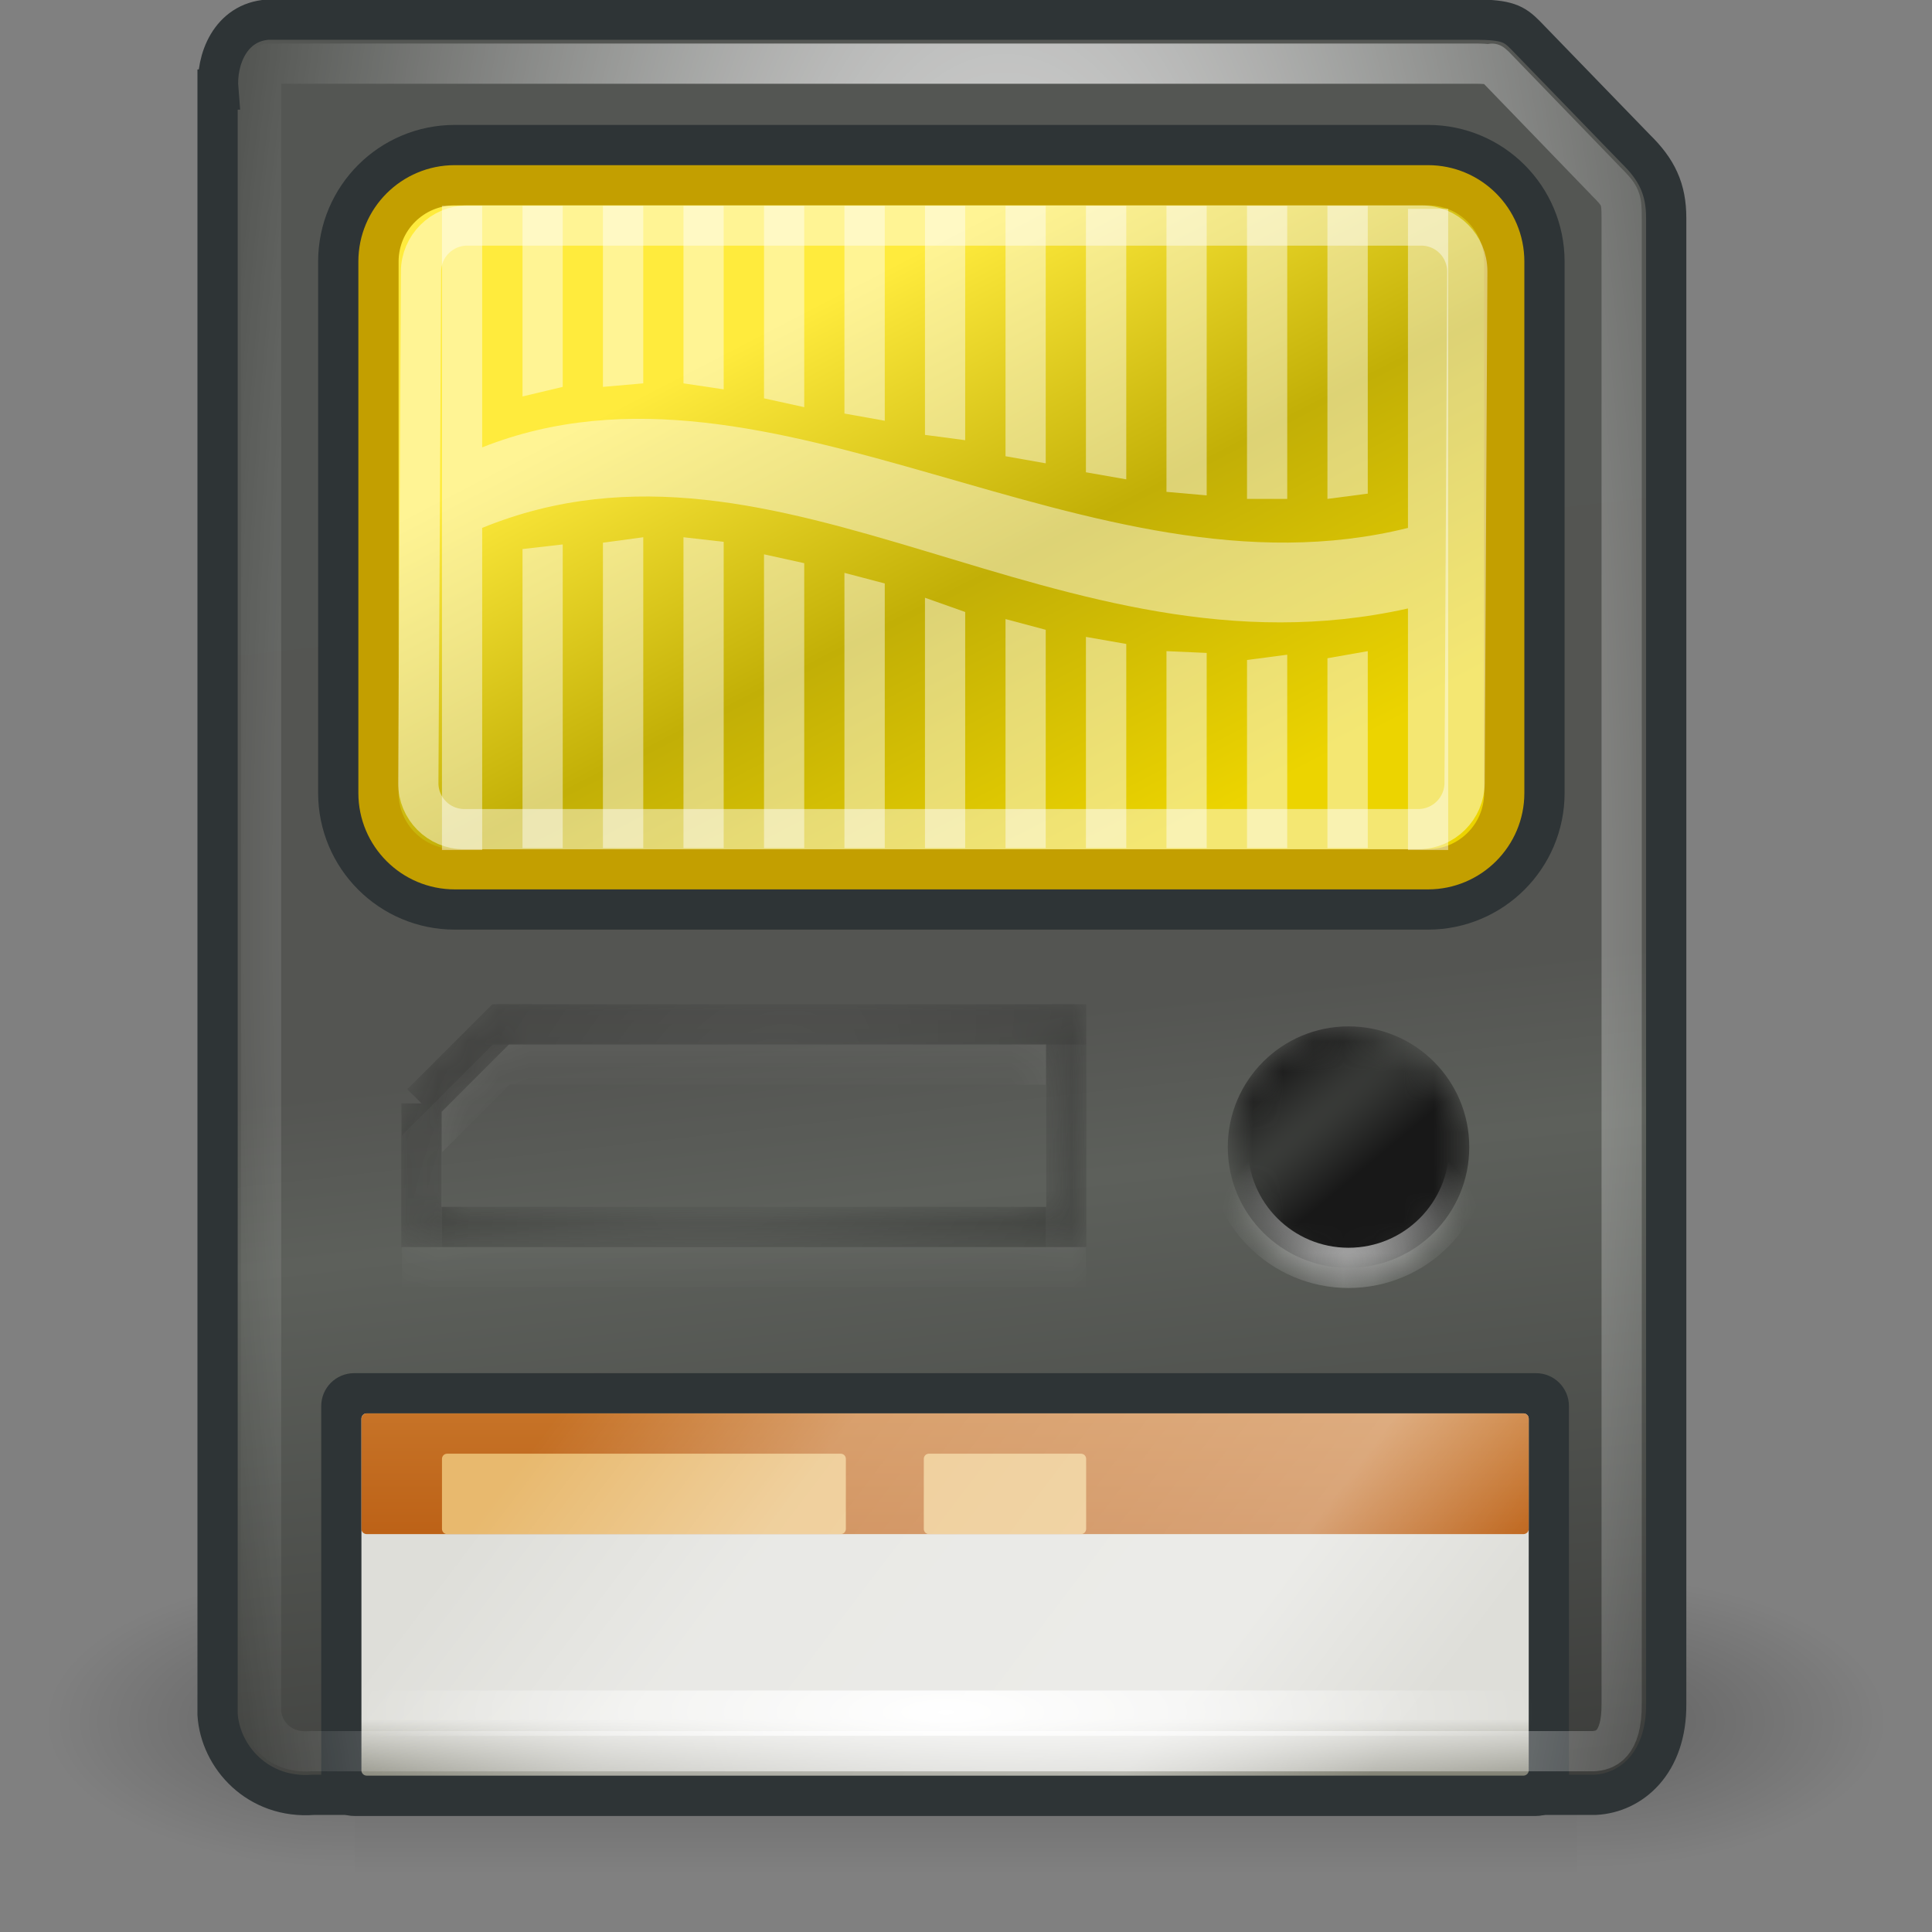 <svg width="64" xmlns="http://www.w3.org/2000/svg" height="64" viewBox="0 0 64 64" xmlns:xlink="http://www.w3.org/1999/xlink">
<rect x="0" y="0" width="64" height="64" fill="#808080" stroke="none"/>
<defs>

<filter width="100%" x="0" y="0" height="100%" filterUnits="objectBoundingBox" id="alpha">
<feColorMatrix values="0 0 0 0 1 0 0 0 0 1 0 0 0 0 1 0 0 0 1 0" in="SourceGraphic" type="matrix"/>
</filter>
<g style="clip-path:url(#clip3)" id="surface10">
<path style="fill:url(#radial4);fill-rule:evenodd;stroke:url(#radial5);stroke-width:5.333" d="M 221.994 188 C 221.994 196.844 214.838 204 205.994 204 C 197.166 204 189.994 196.844 189.994 188 C 189.994 179.156 197.166 172 205.994 172 C 214.838 172 221.994 179.156 221.994 188 Z " transform="matrix(.25 0 0 .25 -6.827 -9)"/>
</g>
<g style="clip-path:url(#clip4)" id="surface13">
<path style="stroke-opacity:.137;fill:none;stroke:#fff" d="M 308.53 76.47 L 306.562 78.438 L 306.562 81.5 L 322.561 81.5 L 322.561 76.47 Z " transform="matrix(1.333 0 0 1.333 -394.667 -66.667)"/>
<path style="fill:none;stroke:url(#radial6)" d="M 306.55 78.434 L 306.55 81.504 L 322.569 81.504 L 322.569 76.468 L 308.516 76.468 L 306.55 78.434 " transform="matrix(1.333 0 0 1.333 -394.667 -68)"/>
</g>
<g style="clip-path:url(#clip2)" id="surface15">
<path style="fill:url(#linear1);fill-rule:evenodd;stroke:#2e3436" d="M 301.481 53.238 L 301.481 93.618 C 301.549 94.67 302.478 95.722 303.863 95.616 L 335.715 95.616 C 336.608 95.572 337.493 94.831 337.481 93.357 L 337.481 56.429 C 337.481 55.711 337.25 55.23 336.723 54.715 C 336.723 54.715 333.975 51.879 333.975 51.879 C 333.705 51.609 333.523 51.501 332.735 51.501 L 302.735 51.501 C 301.798 51.562 301.438 52.5 301.499 53.238 Z " transform="matrix(1.333 0 0 1.333 -394.667 -68)"/>
<path style="fill:#ecd400;fill-rule:evenodd;stroke:#2e3436;stroke-width:3" d="M 307.376 55.617 L 331.561 55.617 C 332.606 55.617 333.456 56.464 333.456 57.513 L 333.456 70.72 C 333.456 71.766 332.606 72.615 331.561 72.615 L 307.376 72.615 C 306.33 72.615 305.48 71.766 305.48 70.72 L 305.48 57.513 C 305.48 56.464 306.33 55.617 307.376 55.617 Z " transform="matrix(1.333 0 0 1.333 -394.667 -68)"/>
<path style="fill:url(#linear2);fill-rule:evenodd;stroke:#c39f00" d="M 307.376 55.617 L 331.561 55.617 C 332.606 55.617 333.456 56.464 333.456 57.513 L 333.456 70.72 C 333.456 71.766 332.606 72.615 331.561 72.615 L 307.376 72.615 C 306.33 72.615 305.48 71.766 305.48 70.72 L 305.48 57.513 C 305.48 56.464 306.33 55.617 307.376 55.617 Z " transform="matrix(1.333 0 0 1.333 -394.667 -68)"/>
<path style="stroke-opacity:.447;fill:none;stroke:#fff" d="M 307.985 56.617 L 331.695 56.617 C 332.328 56.617 332.84 57.13 332.841 57.763 L 332.841 70.472 C 332.841 71.105 332.326 71.618 331.693 71.618 L 307.986 71.618 C 307.353 71.618 306.84 71.105 306.84 70.472 L 306.84 57.763 C 306.839 57.13 307.352 56.617 307.985 56.617 Z " transform="matrix(1.333 0 -.007 1.333 -394.667 -68)"/>
<path style="fill:#fff;fill-rule:evenodd;fill-opacity:.447" d="M 15.973 6.82 L 15.973 14.82 C 25.578 11.008 36.051 20.125 46.641 17.488 L 46.641 6.918 L 47.973 6.918 L 47.973 28.156 L 46.641 28.156 L 46.641 20.156 C 35.09 22.742 25.902 13.426 15.973 17.488 L 15.973 28.156 L 14.641 28.156 L 14.641 6.82 Z "/>
<path style="fill:#fff;fill-rule:evenodd;fill-opacity:.447" d="M 17.309 6.82 L 17.309 13.133 L 18.641 12.816 L 18.641 6.82 Z "/>
<path style="fill:#fff;fill-rule:evenodd;fill-opacity:.447" d="M 19.973 12.816 L 19.973 6.82 L 21.309 6.82 L 21.309 12.699 Z "/>
<path style="fill:#fff;fill-rule:evenodd;fill-opacity:.447" d="M 22.641 12.699 L 22.641 6.82 L 23.973 6.82 L 23.973 12.898 Z "/>
<path style="fill:#fff;fill-rule:evenodd;fill-opacity:.447" d="M 25.309 13.191 L 25.309 6.82 L 26.641 6.82 L 26.641 13.488 L 25.309 13.195 Z "/>
<path style="fill:#fff;fill-rule:evenodd;fill-opacity:.447" d="M 27.973 13.699 L 27.973 6.82 L 29.309 6.82 L 29.309 13.938 Z "/>
<path style="fill:#fff;fill-rule:evenodd;fill-opacity:.447" d="M 30.641 14.406 L 30.641 6.82 L 31.973 6.82 L 31.973 14.582 Z "/>
<path style="fill:#fff;fill-rule:evenodd;fill-opacity:.447" d="M 33.309 15.113 L 33.309 6.82 L 34.641 6.82 L 34.641 15.348 Z "/>
<path style="fill:#fff;fill-rule:evenodd;fill-opacity:.447" d="M 35.973 15.645 L 35.973 6.82 L 37.309 6.82 L 37.309 15.879 Z "/>
<path style="fill:#fff;fill-rule:evenodd;fill-opacity:.447" d="M 38.641 16.293 L 38.641 6.82 L 39.973 6.82 L 39.973 16.41 Z "/>
<path style="fill:#fff;fill-rule:evenodd;fill-opacity:.447" d="M 41.309 16.527 L 41.309 6.82 L 42.641 6.82 L 42.641 16.527 Z "/>
<path style="fill:#fff;fill-rule:evenodd;fill-opacity:.447" d="M 43.973 16.527 L 43.973 6.82 L 45.309 6.82 L 45.309 16.352 Z "/>
<path style="fill:#fff;fill-rule:evenodd;fill-opacity:.447" d="M 17.309 28.094 L 17.309 18.188 L 18.641 18.035 L 18.641 28.094 Z "/>
<path style="fill:#fff;fill-rule:evenodd;fill-opacity:.447" d="M 19.973 17.977 L 19.973 28.094 L 21.309 28.094 L 21.309 17.797 Z "/>
<path style="fill:#fff;fill-rule:evenodd;fill-opacity:.447" d="M 22.641 17.797 L 22.641 28.094 L 23.973 28.094 L 23.973 17.949 Z "/>
<path style="fill:#fff;fill-rule:evenodd;fill-opacity:.447" d="M 25.309 18.363 L 25.309 28.094 L 26.641 28.094 L 26.641 18.656 Z "/>
<path style="fill:#fff;fill-rule:evenodd;fill-opacity:.447" d="M 27.973 18.977 L 27.973 28.094 L 29.309 28.094 L 29.309 19.328 Z "/>
<path style="fill:#fff;fill-rule:evenodd;fill-opacity:.447" d="M 30.641 19.801 L 30.641 28.094 L 31.973 28.094 L 31.973 20.273 Z "/>
<path style="fill:#fff;fill-rule:evenodd;fill-opacity:.447" d="M 33.309 20.508 L 33.309 28.094 L 34.641 28.094 L 34.641 20.863 Z "/>
<path style="fill:#fff;fill-rule:evenodd;fill-opacity:.447" d="M 35.973 21.098 L 35.973 28.094 L 37.309 28.094 L 37.309 21.332 Z "/>
<path style="fill:#fff;fill-rule:evenodd;fill-opacity:.447" d="M 38.641 21.57 L 38.641 28.094 L 39.973 28.094 L 39.973 21.629 Z "/>
<path style="fill:#fff;fill-rule:evenodd;fill-opacity:.447" d="M 41.309 21.863 L 41.309 28.094 L 42.641 28.094 L 42.641 21.688 Z "/>
<path style="fill:#fff;fill-rule:evenodd;fill-opacity:.447" d="M 43.973 21.805 L 43.973 28.094 L 45.309 28.094 L 45.309 21.57 Z "/>
<path style="fill:#2e3436;fill-rule:evenodd" d="M 11.73 45.488 L 50.883 45.488 C 51.484 45.488 51.973 45.977 51.973 46.578 L 51.973 59.066 C 51.973 59.668 51.484 60.156 50.883 60.156 L 11.73 60.156 C 11.129 60.156 10.641 59.668 10.641 59.066 L 10.641 46.578 C 10.641 45.977 11.129 45.488 11.73 45.488 Z "/>
<path style="fill:url(#linear3);fill-rule:evenodd" d="M 12.148 46.82 L 50.465 46.82 C 50.562 46.82 50.641 46.898 50.641 46.996 L 50.641 58.648 C 50.641 58.742 50.562 58.82 50.465 58.82 L 12.148 58.82 C 12.051 58.82 11.973 58.742 11.973 58.648 L 11.973 46.996 C 11.973 46.898 12.051 46.82 12.148 46.82 Z "/>
<path style="fill:url(#linear4);fill-rule:evenodd" d="M 12.148 46.82 L 50.465 46.82 C 50.562 46.82 50.641 46.898 50.641 46.996 L 50.641 50.648 C 50.641 50.742 50.562 50.82 50.465 50.82 L 12.148 50.82 C 12.051 50.82 11.973 50.742 11.973 50.648 L 11.973 46.996 C 11.973 46.898 12.051 46.82 12.148 46.82 Z "/>
<path style="fill:#e8b96e;fill-rule:evenodd" d="M 14.812 48.156 L 27.848 48.156 C 27.945 48.156 28.02 48.23 28.02 48.328 L 28.02 50.648 C 28.02 50.742 27.945 50.82 27.848 50.82 L 14.812 50.82 C 14.719 50.82 14.641 50.742 14.641 50.648 L 14.641 48.328 C 14.641 48.23 14.719 48.156 14.812 48.156 Z "/>
<path style="fill:#e8b96e;fill-rule:evenodd" d="M 30.773 48.156 L 35.809 48.156 C 35.902 48.156 35.98 48.23 35.98 48.328 L 35.98 50.648 C 35.98 50.742 35.902 50.82 35.809 50.82 L 30.773 50.82 C 30.676 50.82 30.602 50.742 30.602 50.648 L 30.602 48.328 C 30.602 48.23 30.676 48.156 30.773 48.156 Z "/>
<path style="fill:none;stroke:url(#linear5)" d="M 302.78 52.501 C 302.64 52.509 302.634 52.506 302.561 52.624 C 302.49 52.744 302.452 52.993 302.467 53.157 C 302.47 53.186 302.47 53.218 302.467 53.251 L 302.467 93.563 C 302.499 94.055 302.965 94.688 303.812 94.624 C 303.832 94.624 303.853 94.624 303.873 94.624 L 335.654 94.624 C 336.009 94.606 336.478 94.419 336.466 93.343 L 336.466 56.438 C 336.466 55.931 336.434 55.832 336.029 55.436 C 336.024 55.427 336.018 55.416 336.009 55.407 L 333.29 52.594 C 333.232 52.539 333.261 52.565 333.261 52.562 C 333.258 52.559 333.229 52.53 333.229 52.53 C 333.229 52.53 333.082 52.501 332.728 52.501 Z " transform="matrix(1.333 0 0 1.333 -394.625 -68.173)"/>
<path style="fill:url(#radial2);fill-rule:evenodd" d="M 12 56 L 50.918 56 L 50.918 57.5 L 12 57.5 Z "/>
<path style="fill:url(#linear6);fill-rule:evenodd" d="M 12.148 46.82 L 50.465 46.82 C 50.562 46.82 50.641 46.898 50.641 46.996 L 50.641 58.648 C 50.641 58.742 50.562 58.82 50.465 58.82 L 12.148 58.82 C 12.051 58.82 11.973 58.742 11.973 58.648 L 11.973 46.996 C 11.973 46.898 12.051 46.82 12.148 46.82 Z "/>
<path style="fill:none;stroke:url(#radial3)" d="M 302.779 52.594 C 302.668 52.603 302.715 52.588 302.656 52.688 C 302.595 52.787 302.548 53.01 302.562 53.156 C 302.562 53.188 302.562 53.218 302.562 53.25 L 302.562 93.562 C 302.592 94.008 302.979 94.591 303.781 94.532 C 303.811 94.529 303.843 94.529 303.875 94.532 L 335.656 94.532 C 335.964 94.518 336.383 94.383 336.374 93.343 L 336.374 56.438 C 336.374 55.948 336.359 55.887 335.967 55.5 C 335.958 55.491 335.946 55.479 335.938 55.468 L 333.219 52.655 C 333.099 52.547 333.172 52.62 333.187 52.626 C 333.201 52.629 333.069 52.594 332.718 52.594 Z " transform="matrix(1.333 0 0 1.333 -394.667 -68)"/>
<use style="mask:url(#mask1)" xlink:href="#surface10"/>
<use style="mask:url(#mask2)" xlink:href="#surface13"/>
</g>
<g style="clip-path:url(#clip1)" id="surface6">
<path style="fill:url(#linear0)" d="M 11.754 52.168 L 52.23 52.168 L 52.23 62.172 L 11.754 62.172 Z "/>
<path style="fill:url(#radial0)" d="M 52.23 52.168 L 52.23 62.172 C 56.547 62.188 62.668 59.93 62.668 57.168 C 62.668 54.41 57.852 52.168 52.23 52.168 Z "/>
<path style="fill:url(#radial1)" d="M 11.754 52.168 L 11.754 62.172 C 7.438 62.188 1.32 59.93 1.32 57.168 C 1.32 54.41 6.137 52.168 11.754 52.168 Z "/>
</g>
<linearGradient gradientTransform="matrix(1.333 0 0 1.333 -394.667 -68)" id="linear6" y1="82.991" x1="312.36" y2="95.991" gradientUnits="userSpaceOnUse" x2="329.48">
<stop offset="0" style="stop-color:#fff;stop-opacity:0"/>
<stop offset=".276" style="stop-color:#fff;stop-opacity:.326"/>
<stop offset=".772" style="stop-color:#fff;stop-opacity:.408"/>
<stop offset="1" style="stop-color:#fff;stop-opacity:0"/>
</linearGradient>
<linearGradient gradientTransform="matrix(1 0 0 .983 295.98 49.929)" id="linear1" y1="4.608" x1="21.617" y2="47.007" gradientUnits="userSpaceOnUse" x2="26.444">
<stop offset="0" style="stop-color:#545653"/>
<stop offset=".526" style="stop-color:#545552"/>
<stop offset=".626" style="stop-color:#5d605b"/>
<stop offset="1" style="stop-color:#3d3e3c"/>
</linearGradient>
<linearGradient gradientTransform="matrix(.084 0 0 .041 1.697 37.071)" id="linear0" y1="366.65" y2="609.51" gradientUnits="userSpaceOnUse" x2="0">
<stop offset="0" style="stop-color:#000;stop-opacity:0"/>
<stop offset=".5" style="stop-color:#000;stop-opacity:.404"/>
<stop offset="1" style="stop-color:#000;stop-opacity:0"/>
</linearGradient>
<linearGradient gradientTransform="translate(295.98 50)" id="linear2" y1="21.741" x1="29.375" y2="7.679" gradientUnits="userSpaceOnUse" x2="22.102">
<stop offset="0" style="stop-color:#ecd400"/>
<stop offset=".5" style="stop-color:#c2af06"/>
<stop offset="1" style="stop-color:#ffeb3d"/>
</linearGradient>
<linearGradient gradientTransform="matrix(1.333 0 0 1.245 -.027 .744)" id="linear3" y1="39.68" y2="46.636" gradientUnits="userSpaceOnUse" x2="0">
<stop offset="0" style="stop-color:#deded9"/>
<stop offset=".785" style="stop-color:#deded9"/>
<stop offset="1" style="stop-color:#828275"/>
</linearGradient>
<linearGradient gradientTransform="matrix(1.333 0 0 1.333 -394.667 -68)" id="linear4" y1="90" y2="84" gradientUnits="userSpaceOnUse" x2="0">
<stop offset="0" style="stop-color:#ba5d12"/>
<stop offset="1" style="stop-color:#cd7f33"/>
</linearGradient>
<linearGradient id="linear5" y1="8.678" x1="16.846" y2="78.505" gradientUnits="userSpaceOnUse" x2="30.508">
<stop offset="0" style="stop-color:#fff;stop-opacity:.18"/>
<stop offset="1" style="stop-color:#fff;stop-opacity:0"/>
</linearGradient>
<mask id="mask2">
<g style="filter:url(#alpha)">
<use xlink:href="#surface13"/>
</g>
</mask>
<mask id="mask0">
<g style="filter:url(#alpha)">
<rect width="64" x="0" y="0" height="64" style="fill:#000;fill-opacity:.588"/>
</g>
</mask>
<mask id="mask1">
<g style="filter:url(#alpha)">
<use xlink:href="#surface10"/>
</g>
</mask>
<radialGradient cx="321.2" cy="73.492" gradientTransform="matrix(1.157 0 0 3.404 -50.589 -176.57)" id="radial3" r="17.407" gradientUnits="userSpaceOnUse">
<stop offset="0" style="stop-color:#fff"/>
<stop offset="1" style="stop-color:#fff;stop-opacity:0"/>
</radialGradient>
<radialGradient cx="202.69" cy="178.31" gradientTransform="matrix(11.889 -9.778 .373 .453 -2313.2 2117.1)" id="radial4" r="16" gradientUnits="userSpaceOnUse">
<stop offset="0" style="stop-color:#40423f"/>
<stop offset="1" style="stop-color:#181818"/>
</radialGradient>
<radialGradient cx="605.71" cy="486.65" gradientTransform="matrix(-.084 0 0 .041 62.274 37.071)" id="radial1" r="117.14" gradientUnits="userSpaceOnUse">
<stop offset="0" style="stop-color:#000;stop-opacity:.404"/>
<stop offset="1" style="stop-color:#000;stop-opacity:0"/>
</radialGradient>
<radialGradient cx="206" cy="203" id="radial5" r="18.667" gradientUnits="userSpaceOnUse">
<stop offset="0" style="stop-color:#a2a2a2"/>
<stop offset="1" style="stop-color:#fff;stop-opacity:0"/>
</radialGradient>
<radialGradient cx="314.56" cy="78.985" gradientTransform="matrix(.804 .595 -.95 1.284 136.76 -209.56)" id="radial6" r="8.51" gradientUnits="userSpaceOnUse">
<stop offset="0" style="stop-color:#424242;stop-opacity:.51"/>
<stop offset="1" style="stop-color:#000;stop-opacity:.51"/>
</radialGradient>
<radialGradient cx="319.59" cy="93.562" gradientTransform="matrix(1.333 0 0 .388 -394.667 20.42)" id="radial2" r="14.594" gradientUnits="userSpaceOnUse">
<stop offset="0" style="stop-color:#fff"/>
<stop offset="1" style="stop-color:#fff;stop-opacity:0"/>
</radialGradient>
<radialGradient cx="605.71" cy="486.65" gradientTransform="matrix(.084 0 0 .041 1.715 37.071)" id="radial0" r="117.14" gradientUnits="userSpaceOnUse">
<stop offset="0" style="stop-color:#000;stop-opacity:.404"/>
<stop offset="1" style="stop-color:#000;stop-opacity:0"/>
</radialGradient>
</defs>
<use style="mask:url(#mask0)" xlink:href="#surface6"/>
<use xlink:href="#surface15"/>
</svg>
